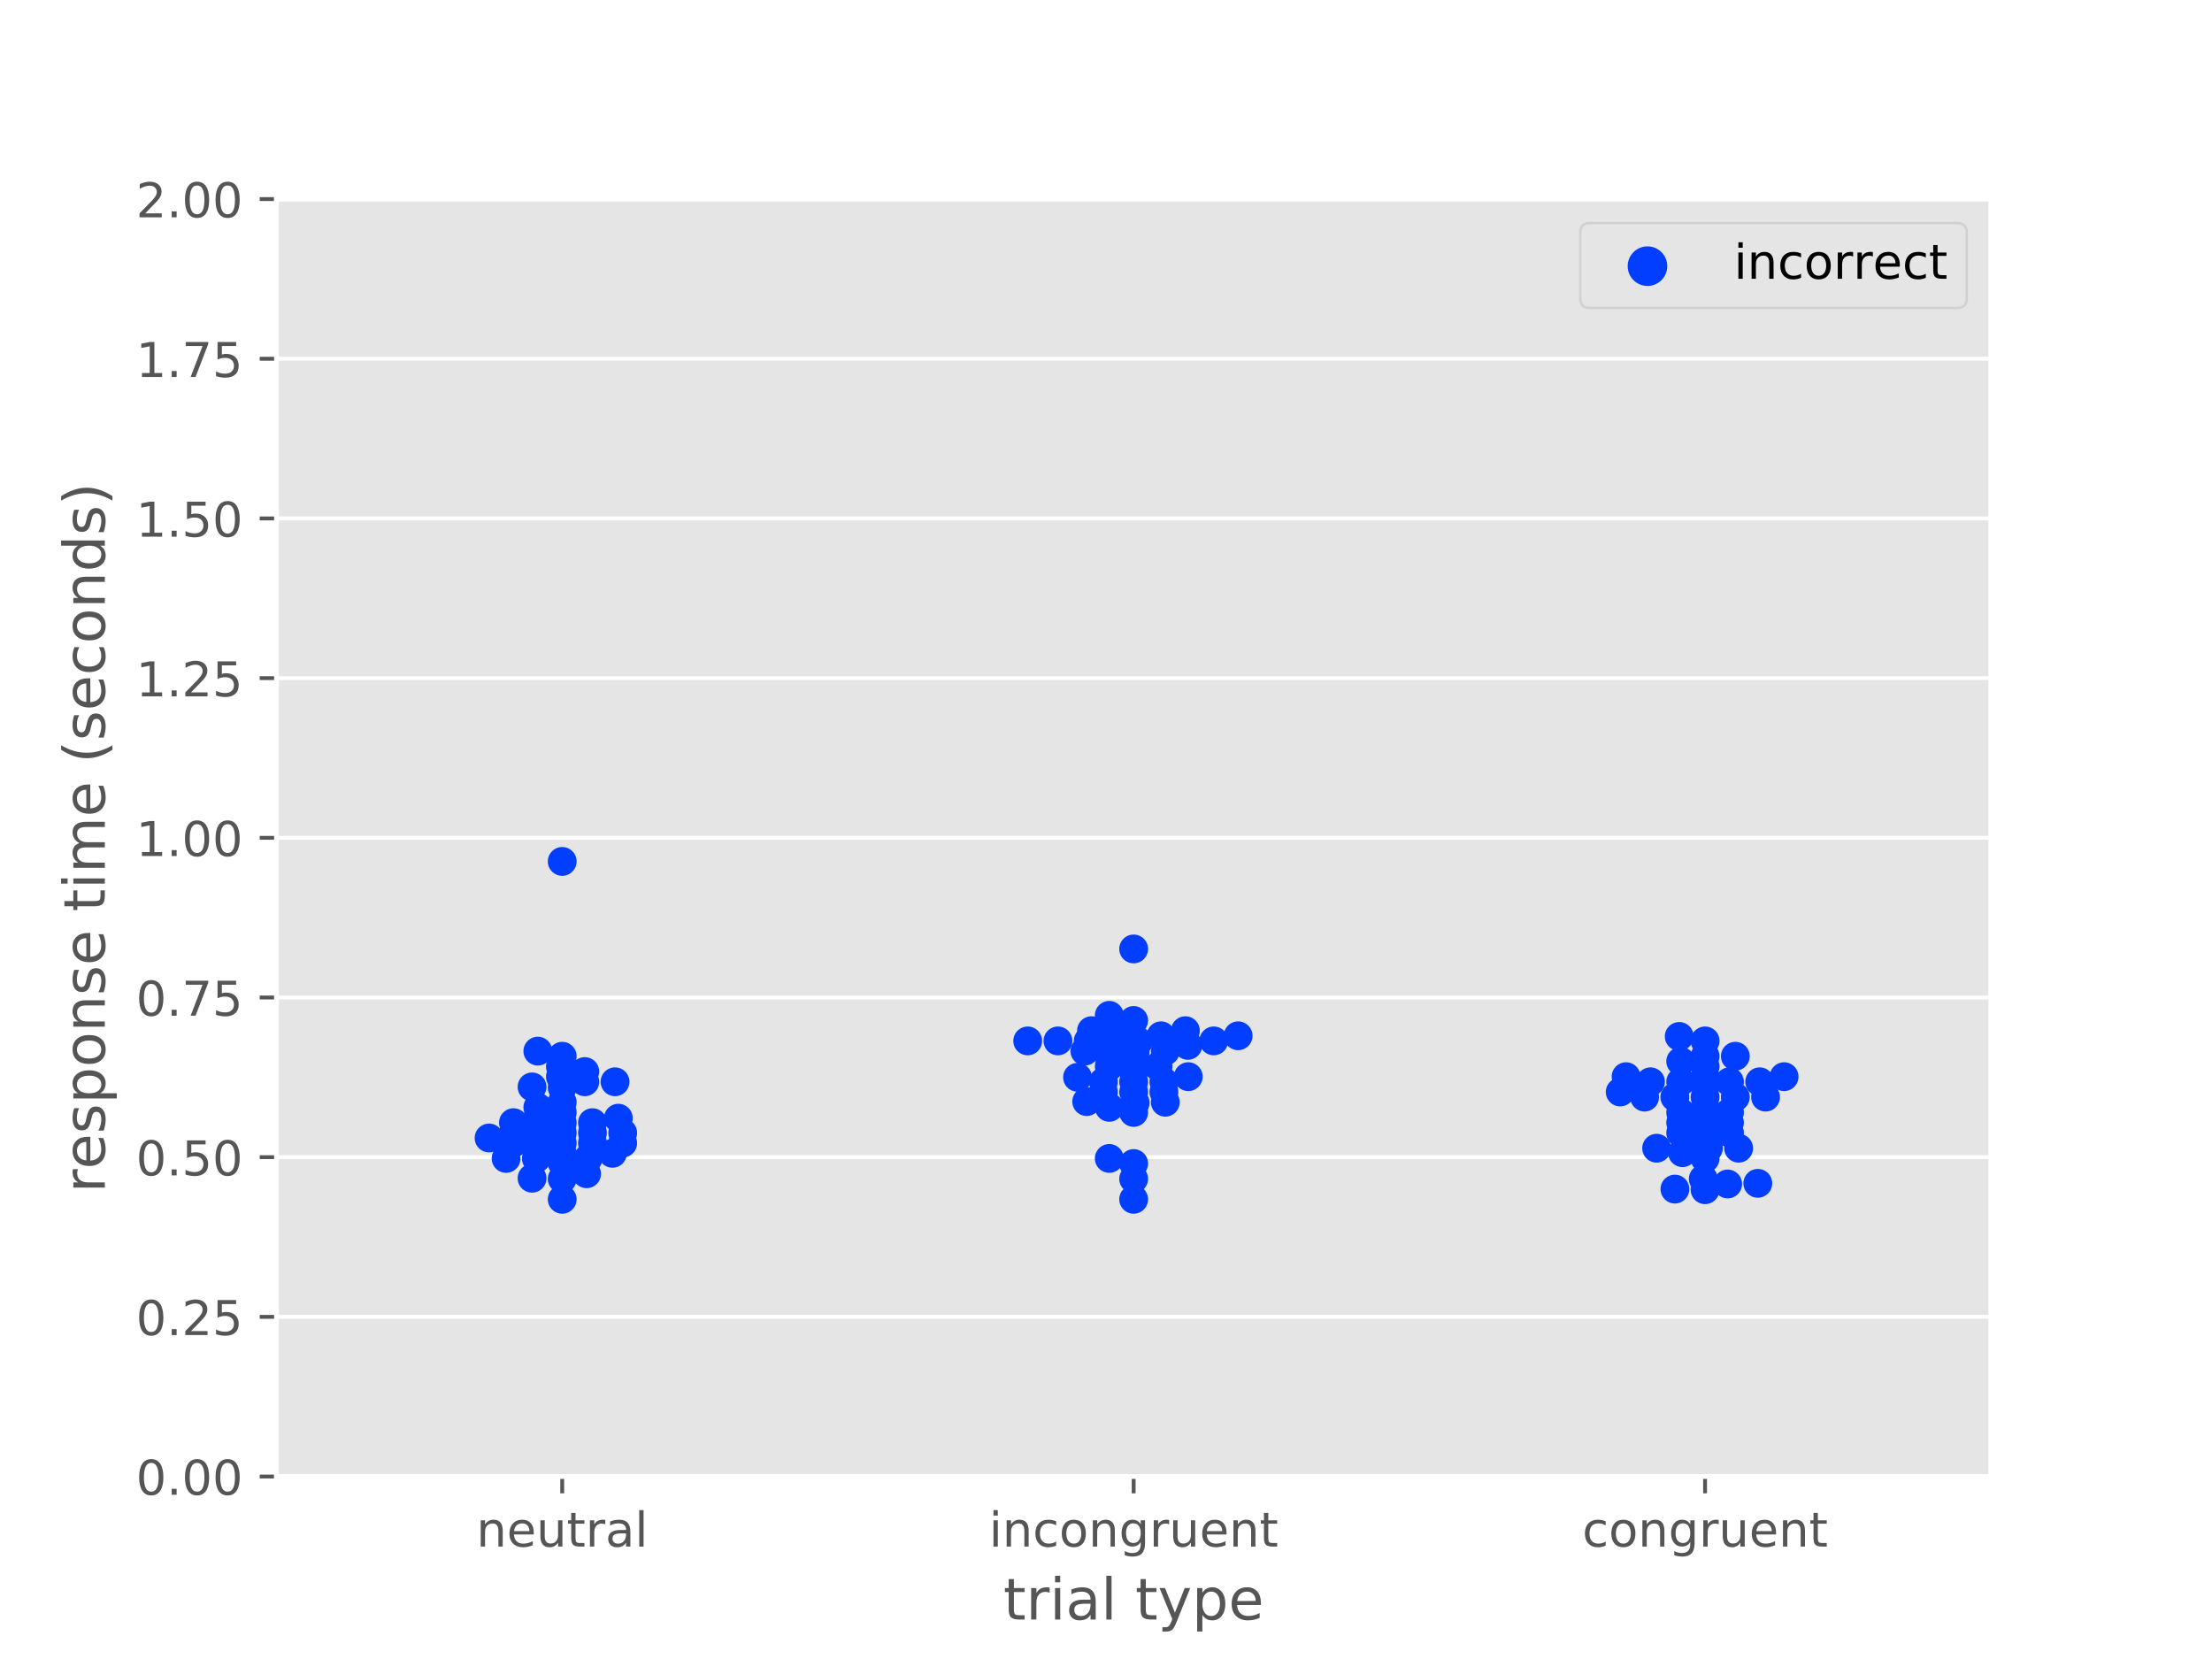 <?xml version="1.0" encoding="utf-8" standalone="no"?>
<!DOCTYPE svg PUBLIC "-//W3C//DTD SVG 1.1//EN"
  "http://www.w3.org/Graphics/SVG/1.1/DTD/svg11.dtd">
<!-- Created with matplotlib (https://matplotlib.org/) -->
<svg height="345.6pt" version="1.1" viewBox="0 0 460.8 345.6" width="460.8pt" xmlns="http://www.w3.org/2000/svg" xmlns:xlink="http://www.w3.org/1999/xlink">
 <defs>
  <style type="text/css">
*{stroke-linecap:butt;stroke-linejoin:round;}
  </style>
 </defs>
 <g id="figure_1">
  <g id="patch_1">
   <path d="M 0 345.6 
L 460.8 345.6 
L 460.8 0 
L 0 0 
z
" style="fill:#ffffff;"/>
  </g>
  <g id="axes_1">
   <g id="patch_2">
    <path d="M 57.6 307.584 
L 414.72 307.584 
L 414.72 41.472 
L 57.6 41.472 
z
" style="fill:#e5e5e5;"/>
   </g>
   <g id="matplotlib.axis_1">
    <g id="xtick_1">
     <g id="line2d_1">
      <defs>
       <path d="M 0 0 
L 0 3.5 
" id="m1e3a230441" style="stroke:#555555;stroke-width:0.8;"/>
      </defs>
      <g>
       <use style="fill:#555555;stroke:#555555;stroke-width:0.8;" x="117.12" xlink:href="#m1e3a230441" y="307.584"/>
      </g>
     </g>
     <g id="text_1">
      <!-- neutral -->
      <defs>
       <path d="M 54.891 33.016 
L 54.891 0 
L 45.906 0 
L 45.906 32.719 
Q 45.906 40.484 42.875 44.328 
Q 39.844 48.188 33.797 48.188 
Q 26.516 48.188 22.312 43.547 
Q 18.109 38.922 18.109 30.906 
L 18.109 0 
L 9.078 0 
L 9.078 54.688 
L 18.109 54.688 
L 18.109 46.188 
Q 21.344 51.125 25.703 53.562 
Q 30.078 56 35.797 56 
Q 45.219 56 50.047 50.172 
Q 54.891 44.344 54.891 33.016 
z
" id="DejaVuSans-110"/>
       <path d="M 56.203 29.594 
L 56.203 25.203 
L 14.891 25.203 
Q 15.484 15.922 20.484 11.062 
Q 25.484 6.203 34.422 6.203 
Q 39.594 6.203 44.453 7.469 
Q 49.312 8.734 54.109 11.281 
L 54.109 2.781 
Q 49.266 0.734 44.188 -0.344 
Q 39.109 -1.422 33.891 -1.422 
Q 20.797 -1.422 13.156 6.188 
Q 5.516 13.812 5.516 26.812 
Q 5.516 40.234 12.766 48.109 
Q 20.016 56 32.328 56 
Q 43.359 56 49.781 48.891 
Q 56.203 41.797 56.203 29.594 
z
M 47.219 32.234 
Q 47.125 39.594 43.094 43.984 
Q 39.062 48.391 32.422 48.391 
Q 24.906 48.391 20.391 44.141 
Q 15.875 39.891 15.188 32.172 
z
" id="DejaVuSans-101"/>
       <path d="M 8.5 21.578 
L 8.5 54.688 
L 17.484 54.688 
L 17.484 21.922 
Q 17.484 14.156 20.5 10.266 
Q 23.531 6.391 29.594 6.391 
Q 36.859 6.391 41.078 11.031 
Q 45.312 15.672 45.312 23.688 
L 45.312 54.688 
L 54.297 54.688 
L 54.297 0 
L 45.312 0 
L 45.312 8.406 
Q 42.047 3.422 37.719 1 
Q 33.406 -1.422 27.688 -1.422 
Q 18.266 -1.422 13.375 4.438 
Q 8.5 10.297 8.5 21.578 
z
M 31.109 56 
z
" id="DejaVuSans-117"/>
       <path d="M 18.312 70.219 
L 18.312 54.688 
L 36.812 54.688 
L 36.812 47.703 
L 18.312 47.703 
L 18.312 18.016 
Q 18.312 11.328 20.141 9.422 
Q 21.969 7.516 27.594 7.516 
L 36.812 7.516 
L 36.812 0 
L 27.594 0 
Q 17.188 0 13.234 3.875 
Q 9.281 7.766 9.281 18.016 
L 9.281 47.703 
L 2.688 47.703 
L 2.688 54.688 
L 9.281 54.688 
L 9.281 70.219 
z
" id="DejaVuSans-116"/>
       <path d="M 41.109 46.297 
Q 39.594 47.172 37.812 47.578 
Q 36.031 48 33.891 48 
Q 26.266 48 22.188 43.047 
Q 18.109 38.094 18.109 28.812 
L 18.109 0 
L 9.078 0 
L 9.078 54.688 
L 18.109 54.688 
L 18.109 46.188 
Q 20.953 51.172 25.484 53.578 
Q 30.031 56 36.531 56 
Q 37.453 56 38.578 55.875 
Q 39.703 55.766 41.062 55.516 
z
" id="DejaVuSans-114"/>
       <path d="M 34.281 27.484 
Q 23.391 27.484 19.188 25 
Q 14.984 22.516 14.984 16.5 
Q 14.984 11.719 18.141 8.906 
Q 21.297 6.109 26.703 6.109 
Q 34.188 6.109 38.703 11.406 
Q 43.219 16.703 43.219 25.484 
L 43.219 27.484 
z
M 52.203 31.203 
L 52.203 0 
L 43.219 0 
L 43.219 8.297 
Q 40.141 3.328 35.547 0.953 
Q 30.953 -1.422 24.312 -1.422 
Q 15.922 -1.422 10.953 3.297 
Q 6 8.016 6 15.922 
Q 6 25.141 12.172 29.828 
Q 18.359 34.516 30.609 34.516 
L 43.219 34.516 
L 43.219 35.406 
Q 43.219 41.609 39.141 45 
Q 35.062 48.391 27.688 48.391 
Q 23 48.391 18.547 47.266 
Q 14.109 46.141 10.016 43.891 
L 10.016 52.203 
Q 14.938 54.109 19.578 55.047 
Q 24.219 56 28.609 56 
Q 40.484 56 46.344 49.844 
Q 52.203 43.703 52.203 31.203 
z
" id="DejaVuSans-97"/>
       <path d="M 9.422 75.984 
L 18.406 75.984 
L 18.406 0 
L 9.422 0 
z
" id="DejaVuSans-108"/>
      </defs>
      <g style="fill:#555555;" transform="translate(99.237 322.182)scale(0.1 -0.1)">
       <use xlink:href="#DejaVuSans-110"/>
       <use x="63.379" xlink:href="#DejaVuSans-101"/>
       <use x="124.902" xlink:href="#DejaVuSans-117"/>
       <use x="188.281" xlink:href="#DejaVuSans-116"/>
       <use x="227.49" xlink:href="#DejaVuSans-114"/>
       <use x="268.604" xlink:href="#DejaVuSans-97"/>
       <use x="329.883" xlink:href="#DejaVuSans-108"/>
      </g>
     </g>
    </g>
    <g id="xtick_2">
     <g id="line2d_2">
      <g>
       <use style="fill:#555555;stroke:#555555;stroke-width:0.8;" x="236.16" xlink:href="#m1e3a230441" y="307.584"/>
      </g>
     </g>
     <g id="text_2">
      <!-- incongruent -->
      <defs>
       <path d="M 9.422 54.688 
L 18.406 54.688 
L 18.406 0 
L 9.422 0 
z
M 9.422 75.984 
L 18.406 75.984 
L 18.406 64.594 
L 9.422 64.594 
z
" id="DejaVuSans-105"/>
       <path d="M 48.781 52.594 
L 48.781 44.188 
Q 44.969 46.297 41.141 47.344 
Q 37.312 48.391 33.406 48.391 
Q 24.656 48.391 19.812 42.844 
Q 14.984 37.312 14.984 27.297 
Q 14.984 17.281 19.812 11.734 
Q 24.656 6.203 33.406 6.203 
Q 37.312 6.203 41.141 7.25 
Q 44.969 8.297 48.781 10.406 
L 48.781 2.094 
Q 45.016 0.344 40.984 -0.531 
Q 36.969 -1.422 32.422 -1.422 
Q 20.062 -1.422 12.781 6.344 
Q 5.516 14.109 5.516 27.297 
Q 5.516 40.672 12.859 48.328 
Q 20.219 56 33.016 56 
Q 37.156 56 41.109 55.141 
Q 45.062 54.297 48.781 52.594 
z
" id="DejaVuSans-99"/>
       <path d="M 30.609 48.391 
Q 23.391 48.391 19.188 42.75 
Q 14.984 37.109 14.984 27.297 
Q 14.984 17.484 19.156 11.844 
Q 23.344 6.203 30.609 6.203 
Q 37.797 6.203 41.984 11.859 
Q 46.188 17.531 46.188 27.297 
Q 46.188 37.016 41.984 42.703 
Q 37.797 48.391 30.609 48.391 
z
M 30.609 56 
Q 42.328 56 49.016 48.375 
Q 55.719 40.766 55.719 27.297 
Q 55.719 13.875 49.016 6.219 
Q 42.328 -1.422 30.609 -1.422 
Q 18.844 -1.422 12.172 6.219 
Q 5.516 13.875 5.516 27.297 
Q 5.516 40.766 12.172 48.375 
Q 18.844 56 30.609 56 
z
" id="DejaVuSans-111"/>
       <path d="M 45.406 27.984 
Q 45.406 37.75 41.375 43.109 
Q 37.359 48.484 30.078 48.484 
Q 22.859 48.484 18.828 43.109 
Q 14.797 37.75 14.797 27.984 
Q 14.797 18.266 18.828 12.891 
Q 22.859 7.516 30.078 7.516 
Q 37.359 7.516 41.375 12.891 
Q 45.406 18.266 45.406 27.984 
z
M 54.391 6.781 
Q 54.391 -7.172 48.188 -13.984 
Q 42 -20.797 29.203 -20.797 
Q 24.469 -20.797 20.266 -20.094 
Q 16.062 -19.391 12.109 -17.922 
L 12.109 -9.188 
Q 16.062 -11.328 19.922 -12.344 
Q 23.781 -13.375 27.781 -13.375 
Q 36.625 -13.375 41.016 -8.766 
Q 45.406 -4.156 45.406 5.172 
L 45.406 9.625 
Q 42.625 4.781 38.281 2.391 
Q 33.938 0 27.875 0 
Q 17.828 0 11.672 7.656 
Q 5.516 15.328 5.516 27.984 
Q 5.516 40.672 11.672 48.328 
Q 17.828 56 27.875 56 
Q 33.938 56 38.281 53.609 
Q 42.625 51.219 45.406 46.391 
L 45.406 54.688 
L 54.391 54.688 
z
" id="DejaVuSans-103"/>
      </defs>
      <g style="fill:#555555;" transform="translate(206.021 322.182)scale(0.1 -0.1)">
       <use xlink:href="#DejaVuSans-105"/>
       <use x="27.783" xlink:href="#DejaVuSans-110"/>
       <use x="91.162" xlink:href="#DejaVuSans-99"/>
       <use x="146.143" xlink:href="#DejaVuSans-111"/>
       <use x="207.324" xlink:href="#DejaVuSans-110"/>
       <use x="270.703" xlink:href="#DejaVuSans-103"/>
       <use x="334.18" xlink:href="#DejaVuSans-114"/>
       <use x="375.293" xlink:href="#DejaVuSans-117"/>
       <use x="438.672" xlink:href="#DejaVuSans-101"/>
       <use x="500.195" xlink:href="#DejaVuSans-110"/>
       <use x="563.574" xlink:href="#DejaVuSans-116"/>
      </g>
     </g>
    </g>
    <g id="xtick_3">
     <g id="line2d_3">
      <g>
       <use style="fill:#555555;stroke:#555555;stroke-width:0.8;" x="355.2" xlink:href="#m1e3a230441" y="307.584"/>
      </g>
     </g>
     <g id="text_3">
      <!-- congruent -->
      <g style="fill:#555555;" transform="translate(329.619 322.182)scale(0.1 -0.1)">
       <use xlink:href="#DejaVuSans-99"/>
       <use x="54.98" xlink:href="#DejaVuSans-111"/>
       <use x="116.162" xlink:href="#DejaVuSans-110"/>
       <use x="179.541" xlink:href="#DejaVuSans-103"/>
       <use x="243.018" xlink:href="#DejaVuSans-114"/>
       <use x="284.131" xlink:href="#DejaVuSans-117"/>
       <use x="347.51" xlink:href="#DejaVuSans-101"/>
       <use x="409.033" xlink:href="#DejaVuSans-110"/>
       <use x="472.412" xlink:href="#DejaVuSans-116"/>
      </g>
     </g>
    </g>
    <g id="text_4">
     <!-- trial type -->
     <defs>
      <path id="DejaVuSans-32"/>
      <path d="M 32.172 -5.078 
Q 28.375 -14.844 24.75 -17.812 
Q 21.141 -20.797 15.094 -20.797 
L 7.906 -20.797 
L 7.906 -13.281 
L 13.188 -13.281 
Q 16.891 -13.281 18.938 -11.516 
Q 21 -9.766 23.484 -3.219 
L 25.094 0.875 
L 2.984 54.688 
L 12.5 54.688 
L 29.594 11.922 
L 46.688 54.688 
L 56.203 54.688 
z
" id="DejaVuSans-121"/>
      <path d="M 18.109 8.203 
L 18.109 -20.797 
L 9.078 -20.797 
L 9.078 54.688 
L 18.109 54.688 
L 18.109 46.391 
Q 20.953 51.266 25.266 53.625 
Q 29.594 56 35.594 56 
Q 45.562 56 51.781 48.094 
Q 58.016 40.188 58.016 27.297 
Q 58.016 14.406 51.781 6.484 
Q 45.562 -1.422 35.594 -1.422 
Q 29.594 -1.422 25.266 0.953 
Q 20.953 3.328 18.109 8.203 
z
M 48.688 27.297 
Q 48.688 37.203 44.609 42.844 
Q 40.531 48.484 33.406 48.484 
Q 26.266 48.484 22.188 42.844 
Q 18.109 37.203 18.109 27.297 
Q 18.109 17.391 22.188 11.75 
Q 26.266 6.109 33.406 6.109 
Q 40.531 6.109 44.609 11.75 
Q 48.688 17.391 48.688 27.297 
z
" id="DejaVuSans-112"/>
     </defs>
     <g style="fill:#555555;" transform="translate(209.019 337.38)scale(0.12 -0.12)">
      <use xlink:href="#DejaVuSans-116"/>
      <use x="39.209" xlink:href="#DejaVuSans-114"/>
      <use x="80.322" xlink:href="#DejaVuSans-105"/>
      <use x="108.105" xlink:href="#DejaVuSans-97"/>
      <use x="169.385" xlink:href="#DejaVuSans-108"/>
      <use x="197.168" xlink:href="#DejaVuSans-32"/>
      <use x="228.955" xlink:href="#DejaVuSans-116"/>
      <use x="268.164" xlink:href="#DejaVuSans-121"/>
      <use x="327.344" xlink:href="#DejaVuSans-112"/>
      <use x="390.82" xlink:href="#DejaVuSans-101"/>
     </g>
    </g>
   </g>
   <g id="matplotlib.axis_2">
    <g id="ytick_1">
     <g id="line2d_4">
      <path clip-path="url(#p9b122e4bf1)" d="M 57.6 307.584 
L 414.72 307.584 
" style="fill:none;stroke:#ffffff;stroke-linecap:square;stroke-width:0.8;"/>
     </g>
     <g id="line2d_5">
      <defs>
       <path d="M 0 0 
L -3.5 0 
" id="m5d62574f57" style="stroke:#555555;stroke-width:0.8;"/>
      </defs>
      <g>
       <use style="fill:#555555;stroke:#555555;stroke-width:0.8;" x="57.6" xlink:href="#m5d62574f57" y="307.584"/>
      </g>
     </g>
     <g id="text_5">
      <!-- 0.00 -->
      <defs>
       <path d="M 31.781 66.406 
Q 24.172 66.406 20.328 58.906 
Q 16.5 51.422 16.5 36.375 
Q 16.5 21.391 20.328 13.891 
Q 24.172 6.391 31.781 6.391 
Q 39.453 6.391 43.281 13.891 
Q 47.125 21.391 47.125 36.375 
Q 47.125 51.422 43.281 58.906 
Q 39.453 66.406 31.781 66.406 
z
M 31.781 74.219 
Q 44.047 74.219 50.516 64.516 
Q 56.984 54.828 56.984 36.375 
Q 56.984 17.969 50.516 8.266 
Q 44.047 -1.422 31.781 -1.422 
Q 19.531 -1.422 13.062 8.266 
Q 6.594 17.969 6.594 36.375 
Q 6.594 54.828 13.062 64.516 
Q 19.531 74.219 31.781 74.219 
z
" id="DejaVuSans-48"/>
       <path d="M 10.688 12.406 
L 21 12.406 
L 21 0 
L 10.688 0 
z
" id="DejaVuSans-46"/>
      </defs>
      <g style="fill:#555555;" transform="translate(28.334 311.383)scale(0.1 -0.1)">
       <use xlink:href="#DejaVuSans-48"/>
       <use x="63.623" xlink:href="#DejaVuSans-46"/>
       <use x="95.41" xlink:href="#DejaVuSans-48"/>
       <use x="159.033" xlink:href="#DejaVuSans-48"/>
      </g>
     </g>
    </g>
    <g id="ytick_2">
     <g id="line2d_6">
      <path clip-path="url(#p9b122e4bf1)" d="M 57.6 274.32 
L 414.72 274.32 
" style="fill:none;stroke:#ffffff;stroke-linecap:square;stroke-width:0.8;"/>
     </g>
     <g id="line2d_7">
      <g>
       <use style="fill:#555555;stroke:#555555;stroke-width:0.8;" x="57.6" xlink:href="#m5d62574f57" y="274.32"/>
      </g>
     </g>
     <g id="text_6">
      <!-- 0.25 -->
      <defs>
       <path d="M 19.188 8.297 
L 53.609 8.297 
L 53.609 0 
L 7.328 0 
L 7.328 8.297 
Q 12.938 14.109 22.625 23.891 
Q 32.328 33.688 34.812 36.531 
Q 39.547 41.844 41.422 45.531 
Q 43.312 49.219 43.312 52.781 
Q 43.312 58.594 39.234 62.25 
Q 35.156 65.922 28.609 65.922 
Q 23.969 65.922 18.812 64.312 
Q 13.672 62.703 7.812 59.422 
L 7.812 69.391 
Q 13.766 71.781 18.938 73 
Q 24.125 74.219 28.422 74.219 
Q 39.75 74.219 46.484 68.547 
Q 53.219 62.891 53.219 53.422 
Q 53.219 48.922 51.531 44.891 
Q 49.859 40.875 45.406 35.406 
Q 44.188 33.984 37.641 27.219 
Q 31.109 20.453 19.188 8.297 
z
" id="DejaVuSans-50"/>
       <path d="M 10.797 72.906 
L 49.516 72.906 
L 49.516 64.594 
L 19.828 64.594 
L 19.828 46.734 
Q 21.969 47.469 24.109 47.828 
Q 26.266 48.188 28.422 48.188 
Q 40.625 48.188 47.75 41.5 
Q 54.891 34.812 54.891 23.391 
Q 54.891 11.625 47.562 5.094 
Q 40.234 -1.422 26.906 -1.422 
Q 22.312 -1.422 17.547 -0.641 
Q 12.797 0.141 7.719 1.703 
L 7.719 11.625 
Q 12.109 9.234 16.797 8.062 
Q 21.484 6.891 26.703 6.891 
Q 35.156 6.891 40.078 11.328 
Q 45.016 15.766 45.016 23.391 
Q 45.016 31 40.078 35.438 
Q 35.156 39.891 26.703 39.891 
Q 22.75 39.891 18.812 39.016 
Q 14.891 38.141 10.797 36.281 
z
" id="DejaVuSans-53"/>
      </defs>
      <g style="fill:#555555;" transform="translate(28.334 278.119)scale(0.1 -0.1)">
       <use xlink:href="#DejaVuSans-48"/>
       <use x="63.623" xlink:href="#DejaVuSans-46"/>
       <use x="95.41" xlink:href="#DejaVuSans-50"/>
       <use x="159.033" xlink:href="#DejaVuSans-53"/>
      </g>
     </g>
    </g>
    <g id="ytick_3">
     <g id="line2d_8">
      <path clip-path="url(#p9b122e4bf1)" d="M 57.6 241.056 
L 414.72 241.056 
" style="fill:none;stroke:#ffffff;stroke-linecap:square;stroke-width:0.8;"/>
     </g>
     <g id="line2d_9">
      <g>
       <use style="fill:#555555;stroke:#555555;stroke-width:0.8;" x="57.6" xlink:href="#m5d62574f57" y="241.056"/>
      </g>
     </g>
     <g id="text_7">
      <!-- 0.50 -->
      <g style="fill:#555555;" transform="translate(28.334 244.855)scale(0.1 -0.1)">
       <use xlink:href="#DejaVuSans-48"/>
       <use x="63.623" xlink:href="#DejaVuSans-46"/>
       <use x="95.41" xlink:href="#DejaVuSans-53"/>
       <use x="159.033" xlink:href="#DejaVuSans-48"/>
      </g>
     </g>
    </g>
    <g id="ytick_4">
     <g id="line2d_10">
      <path clip-path="url(#p9b122e4bf1)" d="M 57.6 207.792 
L 414.72 207.792 
" style="fill:none;stroke:#ffffff;stroke-linecap:square;stroke-width:0.8;"/>
     </g>
     <g id="line2d_11">
      <g>
       <use style="fill:#555555;stroke:#555555;stroke-width:0.8;" x="57.6" xlink:href="#m5d62574f57" y="207.792"/>
      </g>
     </g>
     <g id="text_8">
      <!-- 0.75 -->
      <defs>
       <path d="M 8.203 72.906 
L 55.078 72.906 
L 55.078 68.703 
L 28.609 0 
L 18.312 0 
L 43.219 64.594 
L 8.203 64.594 
z
" id="DejaVuSans-55"/>
      </defs>
      <g style="fill:#555555;" transform="translate(28.334 211.591)scale(0.1 -0.1)">
       <use xlink:href="#DejaVuSans-48"/>
       <use x="63.623" xlink:href="#DejaVuSans-46"/>
       <use x="95.41" xlink:href="#DejaVuSans-55"/>
       <use x="159.033" xlink:href="#DejaVuSans-53"/>
      </g>
     </g>
    </g>
    <g id="ytick_5">
     <g id="line2d_12">
      <path clip-path="url(#p9b122e4bf1)" d="M 57.6 174.528 
L 414.72 174.528 
" style="fill:none;stroke:#ffffff;stroke-linecap:square;stroke-width:0.8;"/>
     </g>
     <g id="line2d_13">
      <g>
       <use style="fill:#555555;stroke:#555555;stroke-width:0.8;" x="57.6" xlink:href="#m5d62574f57" y="174.528"/>
      </g>
     </g>
     <g id="text_9">
      <!-- 1.00 -->
      <defs>
       <path d="M 12.406 8.297 
L 28.516 8.297 
L 28.516 63.922 
L 10.984 60.406 
L 10.984 69.391 
L 28.422 72.906 
L 38.281 72.906 
L 38.281 8.297 
L 54.391 8.297 
L 54.391 0 
L 12.406 0 
z
" id="DejaVuSans-49"/>
      </defs>
      <g style="fill:#555555;" transform="translate(28.334 178.327)scale(0.1 -0.1)">
       <use xlink:href="#DejaVuSans-49"/>
       <use x="63.623" xlink:href="#DejaVuSans-46"/>
       <use x="95.41" xlink:href="#DejaVuSans-48"/>
       <use x="159.033" xlink:href="#DejaVuSans-48"/>
      </g>
     </g>
    </g>
    <g id="ytick_6">
     <g id="line2d_14">
      <path clip-path="url(#p9b122e4bf1)" d="M 57.6 141.264 
L 414.72 141.264 
" style="fill:none;stroke:#ffffff;stroke-linecap:square;stroke-width:0.8;"/>
     </g>
     <g id="line2d_15">
      <g>
       <use style="fill:#555555;stroke:#555555;stroke-width:0.8;" x="57.6" xlink:href="#m5d62574f57" y="141.264"/>
      </g>
     </g>
     <g id="text_10">
      <!-- 1.25 -->
      <g style="fill:#555555;" transform="translate(28.334 145.063)scale(0.1 -0.1)">
       <use xlink:href="#DejaVuSans-49"/>
       <use x="63.623" xlink:href="#DejaVuSans-46"/>
       <use x="95.41" xlink:href="#DejaVuSans-50"/>
       <use x="159.033" xlink:href="#DejaVuSans-53"/>
      </g>
     </g>
    </g>
    <g id="ytick_7">
     <g id="line2d_16">
      <path clip-path="url(#p9b122e4bf1)" d="M 57.6 108 
L 414.72 108 
" style="fill:none;stroke:#ffffff;stroke-linecap:square;stroke-width:0.8;"/>
     </g>
     <g id="line2d_17">
      <g>
       <use style="fill:#555555;stroke:#555555;stroke-width:0.8;" x="57.6" xlink:href="#m5d62574f57" y="108"/>
      </g>
     </g>
     <g id="text_11">
      <!-- 1.50 -->
      <g style="fill:#555555;" transform="translate(28.334 111.799)scale(0.1 -0.1)">
       <use xlink:href="#DejaVuSans-49"/>
       <use x="63.623" xlink:href="#DejaVuSans-46"/>
       <use x="95.41" xlink:href="#DejaVuSans-53"/>
       <use x="159.033" xlink:href="#DejaVuSans-48"/>
      </g>
     </g>
    </g>
    <g id="ytick_8">
     <g id="line2d_18">
      <path clip-path="url(#p9b122e4bf1)" d="M 57.6 74.736 
L 414.72 74.736 
" style="fill:none;stroke:#ffffff;stroke-linecap:square;stroke-width:0.8;"/>
     </g>
     <g id="line2d_19">
      <g>
       <use style="fill:#555555;stroke:#555555;stroke-width:0.8;" x="57.6" xlink:href="#m5d62574f57" y="74.736"/>
      </g>
     </g>
     <g id="text_12">
      <!-- 1.75 -->
      <g style="fill:#555555;" transform="translate(28.334 78.535)scale(0.1 -0.1)">
       <use xlink:href="#DejaVuSans-49"/>
       <use x="63.623" xlink:href="#DejaVuSans-46"/>
       <use x="95.41" xlink:href="#DejaVuSans-55"/>
       <use x="159.033" xlink:href="#DejaVuSans-53"/>
      </g>
     </g>
    </g>
    <g id="ytick_9">
     <g id="line2d_20">
      <path clip-path="url(#p9b122e4bf1)" d="M 57.6 41.472 
L 414.72 41.472 
" style="fill:none;stroke:#ffffff;stroke-linecap:square;stroke-width:0.8;"/>
     </g>
     <g id="line2d_21">
      <g>
       <use style="fill:#555555;stroke:#555555;stroke-width:0.8;" x="57.6" xlink:href="#m5d62574f57" y="41.472"/>
      </g>
     </g>
     <g id="text_13">
      <!-- 2.00 -->
      <g style="fill:#555555;" transform="translate(28.334 45.271)scale(0.1 -0.1)">
       <use xlink:href="#DejaVuSans-50"/>
       <use x="63.623" xlink:href="#DejaVuSans-46"/>
       <use x="95.41" xlink:href="#DejaVuSans-48"/>
       <use x="159.033" xlink:href="#DejaVuSans-48"/>
      </g>
     </g>
    </g>
    <g id="text_14">
     <!-- response time (seconds) -->
     <defs>
      <path d="M 44.281 53.078 
L 44.281 44.578 
Q 40.484 46.531 36.375 47.5 
Q 32.281 48.484 27.875 48.484 
Q 21.188 48.484 17.844 46.438 
Q 14.5 44.391 14.5 40.281 
Q 14.5 37.156 16.891 35.375 
Q 19.281 33.594 26.516 31.984 
L 29.594 31.297 
Q 39.156 29.25 43.188 25.516 
Q 47.219 21.781 47.219 15.094 
Q 47.219 7.469 41.188 3.016 
Q 35.156 -1.422 24.609 -1.422 
Q 20.219 -1.422 15.453 -0.562 
Q 10.688 0.297 5.422 2 
L 5.422 11.281 
Q 10.406 8.688 15.234 7.391 
Q 20.062 6.109 24.812 6.109 
Q 31.156 6.109 34.562 8.281 
Q 37.984 10.453 37.984 14.406 
Q 37.984 18.062 35.516 20.016 
Q 33.062 21.969 24.703 23.781 
L 21.578 24.516 
Q 13.234 26.266 9.516 29.906 
Q 5.812 33.547 5.812 39.891 
Q 5.812 47.609 11.281 51.797 
Q 16.75 56 26.812 56 
Q 31.781 56 36.172 55.266 
Q 40.578 54.547 44.281 53.078 
z
" id="DejaVuSans-115"/>
      <path d="M 52 44.188 
Q 55.375 50.25 60.062 53.125 
Q 64.75 56 71.094 56 
Q 79.641 56 84.281 50.016 
Q 88.922 44.047 88.922 33.016 
L 88.922 0 
L 79.891 0 
L 79.891 32.719 
Q 79.891 40.578 77.094 44.375 
Q 74.312 48.188 68.609 48.188 
Q 61.625 48.188 57.562 43.547 
Q 53.516 38.922 53.516 30.906 
L 53.516 0 
L 44.484 0 
L 44.484 32.719 
Q 44.484 40.625 41.703 44.406 
Q 38.922 48.188 33.109 48.188 
Q 26.219 48.188 22.156 43.531 
Q 18.109 38.875 18.109 30.906 
L 18.109 0 
L 9.078 0 
L 9.078 54.688 
L 18.109 54.688 
L 18.109 46.188 
Q 21.188 51.219 25.484 53.609 
Q 29.781 56 35.688 56 
Q 41.656 56 45.828 52.969 
Q 50 49.953 52 44.188 
z
" id="DejaVuSans-109"/>
      <path d="M 31 75.875 
Q 24.469 64.656 21.281 53.656 
Q 18.109 42.672 18.109 31.391 
Q 18.109 20.125 21.312 9.062 
Q 24.516 -2 31 -13.188 
L 23.188 -13.188 
Q 15.875 -1.703 12.234 9.375 
Q 8.594 20.453 8.594 31.391 
Q 8.594 42.281 12.203 53.312 
Q 15.828 64.359 23.188 75.875 
z
" id="DejaVuSans-40"/>
      <path d="M 45.406 46.391 
L 45.406 75.984 
L 54.391 75.984 
L 54.391 0 
L 45.406 0 
L 45.406 8.203 
Q 42.578 3.328 38.25 0.953 
Q 33.938 -1.422 27.875 -1.422 
Q 17.969 -1.422 11.734 6.484 
Q 5.516 14.406 5.516 27.297 
Q 5.516 40.188 11.734 48.094 
Q 17.969 56 27.875 56 
Q 33.938 56 38.25 53.625 
Q 42.578 51.266 45.406 46.391 
z
M 14.797 27.297 
Q 14.797 17.391 18.875 11.75 
Q 22.953 6.109 30.078 6.109 
Q 37.203 6.109 41.297 11.75 
Q 45.406 17.391 45.406 27.297 
Q 45.406 37.203 41.297 42.844 
Q 37.203 48.484 30.078 48.484 
Q 22.953 48.484 18.875 42.844 
Q 14.797 37.203 14.797 27.297 
z
" id="DejaVuSans-100"/>
      <path d="M 8.016 75.875 
L 15.828 75.875 
Q 23.141 64.359 26.781 53.312 
Q 30.422 42.281 30.422 31.391 
Q 30.422 20.453 26.781 9.375 
Q 23.141 -1.703 15.828 -13.188 
L 8.016 -13.188 
Q 14.5 -2 17.703 9.062 
Q 20.906 20.125 20.906 31.391 
Q 20.906 42.672 17.703 53.656 
Q 14.5 64.656 8.016 75.875 
z
" id="DejaVuSans-41"/>
     </defs>
     <g style="fill:#555555;" transform="translate(21.839 248.486)rotate(-90)scale(0.12 -0.12)">
      <use xlink:href="#DejaVuSans-114"/>
      <use x="41.082" xlink:href="#DejaVuSans-101"/>
      <use x="102.605" xlink:href="#DejaVuSans-115"/>
      <use x="154.705" xlink:href="#DejaVuSans-112"/>
      <use x="218.182" xlink:href="#DejaVuSans-111"/>
      <use x="279.363" xlink:href="#DejaVuSans-110"/>
      <use x="342.742" xlink:href="#DejaVuSans-115"/>
      <use x="394.842" xlink:href="#DejaVuSans-101"/>
      <use x="456.365" xlink:href="#DejaVuSans-32"/>
      <use x="488.152" xlink:href="#DejaVuSans-116"/>
      <use x="527.361" xlink:href="#DejaVuSans-105"/>
      <use x="555.145" xlink:href="#DejaVuSans-109"/>
      <use x="652.557" xlink:href="#DejaVuSans-101"/>
      <use x="714.08" xlink:href="#DejaVuSans-32"/>
      <use x="745.867" xlink:href="#DejaVuSans-40"/>
      <use x="784.881" xlink:href="#DejaVuSans-115"/>
      <use x="836.98" xlink:href="#DejaVuSans-101"/>
      <use x="898.504" xlink:href="#DejaVuSans-99"/>
      <use x="953.484" xlink:href="#DejaVuSans-111"/>
      <use x="1014.666" xlink:href="#DejaVuSans-110"/>
      <use x="1078.045" xlink:href="#DejaVuSans-100"/>
      <use x="1141.521" xlink:href="#DejaVuSans-115"/>
      <use x="1193.621" xlink:href="#DejaVuSans-41"/>
     </g>
    </g>
   </g>
   <g id="PathCollection_1"/>
   <g id="patch_3">
    <path d="M 57.6 307.584 
L 57.6 41.472 
" style="fill:none;stroke:#ffffff;stroke-linecap:square;stroke-linejoin:miter;"/>
   </g>
   <g id="patch_4">
    <path d="M 414.72 307.584 
L 414.72 41.472 
" style="fill:none;stroke:#ffffff;stroke-linecap:square;stroke-linejoin:miter;"/>
   </g>
   <g id="patch_5">
    <path d="M 57.6 307.584 
L 414.72 307.584 
" style="fill:none;stroke:#ffffff;stroke-linecap:square;stroke-linejoin:miter;"/>
   </g>
   <g id="patch_6">
    <path d="M 57.6 41.472 
L 414.72 41.472 
" style="fill:none;stroke:#ffffff;stroke-linecap:square;stroke-linejoin:miter;"/>
   </g>
   <g id="PathCollection_2">
    <defs>
     <path d="M 0 3 
C 0.796 3 1.559 2.684 2.121 2.121 
C 2.684 1.559 3 0.796 3 0 
C 3 -0.796 2.684 -1.559 2.121 -2.121 
C 1.559 -2.684 0.796 -3 0 -3 
C -0.796 -3 -1.559 -2.684 -2.121 -2.121 
C -2.684 -1.559 -3 -0.796 -3 0 
C -3 0.796 -2.684 1.559 -2.121 2.121 
C -1.559 2.684 -0.796 3 0 3 
z
" id="C0_0_34002d00dc"/>
    </defs>
    <g clip-path="url(#p9b122e4bf1)">
     <use style="fill:#023eff;" x="117.12" xlink:href="#C0_0_34002d00dc" y="249.838"/>
    </g>
    <g clip-path="url(#p9b122e4bf1)">
     <use style="fill:#023eff;" x="117.12" xlink:href="#C0_0_34002d00dc" y="245.58"/>
    </g>
    <g clip-path="url(#p9b122e4bf1)">
     <use style="fill:#023eff;" x="110.837" xlink:href="#C0_0_34002d00dc" y="245.447"/>
    </g>
    <g clip-path="url(#p9b122e4bf1)">
     <use style="fill:#023eff;" x="122.199" xlink:href="#C0_0_34002d00dc" y="244.515"/>
    </g>
    <g clip-path="url(#p9b122e4bf1)">
     <use style="fill:#023eff;" x="117.12" xlink:href="#C0_0_34002d00dc" y="242.254"/>
    </g>
    <g clip-path="url(#p9b122e4bf1)">
     <use style="fill:#023eff;" x="111.73" xlink:href="#C0_0_34002d00dc" y="241.322"/>
    </g>
    <g clip-path="url(#p9b122e4bf1)">
     <use style="fill:#023eff;" x="122.51" xlink:href="#C0_0_34002d00dc" y="241.322"/>
    </g>
    <g clip-path="url(#p9b122e4bf1)">
     <use style="fill:#023eff;" x="105.43" xlink:href="#C0_0_34002d00dc" y="241.322"/>
    </g>
    <g clip-path="url(#p9b122e4bf1)">
     <use style="fill:#023eff;" x="117.12" xlink:href="#C0_0_34002d00dc" y="240.258"/>
    </g>
    <g clip-path="url(#p9b122e4bf1)">
     <use style="fill:#023eff;" x="127.589" xlink:href="#C0_0_34002d00dc" y="240.258"/>
    </g>
    <g clip-path="url(#p9b122e4bf1)">
     <use style="fill:#023eff;" x="112.041" xlink:href="#C0_0_34002d00dc" y="239.193"/>
    </g>
    <g clip-path="url(#p9b122e4bf1)">
     <use style="fill:#023eff;" x="117.12" xlink:href="#C0_0_34002d00dc" y="238.129"/>
    </g>
    <g clip-path="url(#p9b122e4bf1)">
     <use style="fill:#023eff;" x="123.42" xlink:href="#C0_0_34002d00dc" y="238.129"/>
    </g>
    <g clip-path="url(#p9b122e4bf1)">
     <use style="fill:#023eff;" x="106.961" xlink:href="#C0_0_34002d00dc" y="238.129"/>
    </g>
    <g clip-path="url(#p9b122e4bf1)">
     <use style="fill:#023eff;" x="129.72" xlink:href="#C0_0_34002d00dc" y="238.129"/>
    </g>
    <g clip-path="url(#p9b122e4bf1)">
     <use style="fill:#023eff;" x="112.041" xlink:href="#C0_0_34002d00dc" y="237.064"/>
    </g>
    <g clip-path="url(#p9b122e4bf1)">
     <use style="fill:#023eff;" x="101.882" xlink:href="#C0_0_34002d00dc" y="237.064"/>
    </g>
    <g clip-path="url(#p9b122e4bf1)">
     <use style="fill:#023eff;" x="117.12" xlink:href="#C0_0_34002d00dc" y="236"/>
    </g>
    <g clip-path="url(#p9b122e4bf1)">
     <use style="fill:#023eff;" x="123.42" xlink:href="#C0_0_34002d00dc" y="236"/>
    </g>
    <g clip-path="url(#p9b122e4bf1)">
     <use style="fill:#023eff;" x="106.961" xlink:href="#C0_0_34002d00dc" y="236"/>
    </g>
    <g clip-path="url(#p9b122e4bf1)">
     <use style="fill:#023eff;" x="129.72" xlink:href="#C0_0_34002d00dc" y="236"/>
    </g>
    <g clip-path="url(#p9b122e4bf1)">
     <use style="fill:#023eff;" x="112.041" xlink:href="#C0_0_34002d00dc" y="234.935"/>
    </g>
    <g clip-path="url(#p9b122e4bf1)">
     <use style="fill:#023eff;" x="117.12" xlink:href="#C0_0_34002d00dc" y="233.871"/>
    </g>
    <g clip-path="url(#p9b122e4bf1)">
     <use style="fill:#023eff;" x="123.42" xlink:href="#C0_0_34002d00dc" y="233.871"/>
    </g>
    <g clip-path="url(#p9b122e4bf1)">
     <use style="fill:#023eff;" x="106.961" xlink:href="#C0_0_34002d00dc" y="233.871"/>
    </g>
    <g clip-path="url(#p9b122e4bf1)">
     <use style="fill:#023eff;" x="128.81" xlink:href="#C0_0_34002d00dc" y="232.94"/>
    </g>
    <g clip-path="url(#p9b122e4bf1)">
     <use style="fill:#023eff;" x="112.041" xlink:href="#C0_0_34002d00dc" y="232.807"/>
    </g>
    <g clip-path="url(#p9b122e4bf1)">
     <use style="fill:#023eff;" x="117.12" xlink:href="#C0_0_34002d00dc" y="231.742"/>
    </g>
    <g clip-path="url(#p9b122e4bf1)">
     <use style="fill:#023eff;" x="112.041" xlink:href="#C0_0_34002d00dc" y="230.678"/>
    </g>
    <g clip-path="url(#p9b122e4bf1)">
     <use style="fill:#023eff;" x="117.12" xlink:href="#C0_0_34002d00dc" y="229.613"/>
    </g>
    <g clip-path="url(#p9b122e4bf1)">
     <use style="fill:#023eff;" x="117.12" xlink:href="#C0_0_34002d00dc" y="226.553"/>
    </g>
    <g clip-path="url(#p9b122e4bf1)">
     <use style="fill:#023eff;" x="110.837" xlink:href="#C0_0_34002d00dc" y="226.42"/>
    </g>
    <g clip-path="url(#p9b122e4bf1)">
     <use style="fill:#023eff;" x="121.822" xlink:href="#C0_0_34002d00dc" y="225.355"/>
    </g>
    <g clip-path="url(#p9b122e4bf1)">
     <use style="fill:#023eff;" x="128.122" xlink:href="#C0_0_34002d00dc" y="225.355"/>
    </g>
    <g clip-path="url(#p9b122e4bf1)">
     <use style="fill:#023eff;" x="116.743" xlink:href="#C0_0_34002d00dc" y="224.291"/>
    </g>
    <g clip-path="url(#p9b122e4bf1)">
     <use style="fill:#023eff;" x="121.822" xlink:href="#C0_0_34002d00dc" y="223.226"/>
    </g>
    <g clip-path="url(#p9b122e4bf1)">
     <use style="fill:#023eff;" x="116.743" xlink:href="#C0_0_34002d00dc" y="222.162"/>
    </g>
    <g clip-path="url(#p9b122e4bf1)">
     <use style="fill:#023eff;" x="117.12" xlink:href="#C0_0_34002d00dc" y="220.033"/>
    </g>
    <g clip-path="url(#p9b122e4bf1)">
     <use style="fill:#023eff;" x="112.041" xlink:href="#C0_0_34002d00dc" y="218.969"/>
    </g>
    <g clip-path="url(#p9b122e4bf1)">
     <use style="fill:#023eff;" x="117.12" xlink:href="#C0_0_34002d00dc" y="179.451"/>
    </g>
   </g>
   <g id="PathCollection_3">
    <defs>
     <path d="M 0 3 
C 0.796 3 1.559 2.684 2.121 2.121 
C 2.684 1.559 3 0.796 3 0 
C 3 -0.796 2.684 -1.559 2.121 -2.121 
C 1.559 -2.684 0.796 -3 0 -3 
C -0.796 -3 -1.559 -2.684 -2.121 -2.121 
C -2.684 -1.559 -3 -0.796 -3 0 
C -3 0.796 -2.684 1.559 -2.121 2.121 
C -1.559 2.684 -0.796 3 0 3 
z
" id="C1_0_cd62323f75"/>
    </defs>
    <g clip-path="url(#p9b122e4bf1)">
     <use style="fill:#023eff;" x="236.16" xlink:href="#C1_0_cd62323f75" y="249.838"/>
    </g>
    <g clip-path="url(#p9b122e4bf1)">
     <use style="fill:#023eff;" x="236.16" xlink:href="#C1_0_cd62323f75" y="245.58"/>
    </g>
    <g clip-path="url(#p9b122e4bf1)">
     <use style="fill:#023eff;" x="236.16" xlink:href="#C1_0_cd62323f75" y="242.387"/>
    </g>
    <g clip-path="url(#p9b122e4bf1)">
     <use style="fill:#023eff;" x="231.081" xlink:href="#C1_0_cd62323f75" y="241.322"/>
    </g>
    <g clip-path="url(#p9b122e4bf1)">
     <use style="fill:#023eff;" x="236.16" xlink:href="#C1_0_cd62323f75" y="231.742"/>
    </g>
    <g clip-path="url(#p9b122e4bf1)">
     <use style="fill:#023eff;" x="231.081" xlink:href="#C1_0_cd62323f75" y="230.678"/>
    </g>
    <g clip-path="url(#p9b122e4bf1)">
     <use style="fill:#023eff;" x="236.471" xlink:href="#C1_0_cd62323f75" y="229.746"/>
    </g>
    <g clip-path="url(#p9b122e4bf1)">
     <use style="fill:#023eff;" x="242.754" xlink:href="#C1_0_cd62323f75" y="229.613"/>
    </g>
    <g clip-path="url(#p9b122e4bf1)">
     <use style="fill:#023eff;" x="226.379" xlink:href="#C1_0_cd62323f75" y="229.48"/>
    </g>
    <g clip-path="url(#p9b122e4bf1)">
     <use style="fill:#023eff;" x="236.16" xlink:href="#C1_0_cd62323f75" y="227.484"/>
    </g>
    <g clip-path="url(#p9b122e4bf1)">
     <use style="fill:#023eff;" x="229.86" xlink:href="#C1_0_cd62323f75" y="227.484"/>
    </g>
    <g clip-path="url(#p9b122e4bf1)">
     <use style="fill:#023eff;" x="242.46" xlink:href="#C1_0_cd62323f75" y="227.484"/>
    </g>
    <g clip-path="url(#p9b122e4bf1)">
     <use style="fill:#023eff;" x="236.16" xlink:href="#C1_0_cd62323f75" y="225.355"/>
    </g>
    <g clip-path="url(#p9b122e4bf1)">
     <use style="fill:#023eff;" x="229.86" xlink:href="#C1_0_cd62323f75" y="225.355"/>
    </g>
    <g clip-path="url(#p9b122e4bf1)">
     <use style="fill:#023eff;" x="242.46" xlink:href="#C1_0_cd62323f75" y="225.355"/>
    </g>
    <g clip-path="url(#p9b122e4bf1)">
     <use style="fill:#023eff;" x="224.47" xlink:href="#C1_0_cd62323f75" y="224.424"/>
    </g>
    <g clip-path="url(#p9b122e4bf1)">
     <use style="fill:#023eff;" x="247.539" xlink:href="#C1_0_cd62323f75" y="224.291"/>
    </g>
    <g clip-path="url(#p9b122e4bf1)">
     <use style="fill:#023eff;" x="236.16" xlink:href="#C1_0_cd62323f75" y="223.226"/>
    </g>
    <g clip-path="url(#p9b122e4bf1)">
     <use style="fill:#023eff;" x="231.081" xlink:href="#C1_0_cd62323f75" y="222.162"/>
    </g>
    <g clip-path="url(#p9b122e4bf1)">
     <use style="fill:#023eff;" x="241.239" xlink:href="#C1_0_cd62323f75" y="222.162"/>
    </g>
    <g clip-path="url(#p9b122e4bf1)">
     <use style="fill:#023eff;" x="236.16" xlink:href="#C1_0_cd62323f75" y="221.098"/>
    </g>
    <g clip-path="url(#p9b122e4bf1)">
     <use style="fill:#023eff;" x="231.081" xlink:href="#C1_0_cd62323f75" y="220.033"/>
    </g>
    <g clip-path="url(#p9b122e4bf1)">
     <use style="fill:#023eff;" x="236.471" xlink:href="#C1_0_cd62323f75" y="219.102"/>
    </g>
    <g clip-path="url(#p9b122e4bf1)">
     <use style="fill:#023eff;" x="242.754" xlink:href="#C1_0_cd62323f75" y="218.969"/>
    </g>
    <g clip-path="url(#p9b122e4bf1)">
     <use style="fill:#023eff;" x="226.001" xlink:href="#C1_0_cd62323f75" y="218.969"/>
    </g>
    <g clip-path="url(#p9b122e4bf1)">
     <use style="fill:#023eff;" x="231.769" xlink:href="#C1_0_cd62323f75" y="217.904"/>
    </g>
    <g clip-path="url(#p9b122e4bf1)">
     <use style="fill:#023eff;" x="247.456" xlink:href="#C1_0_cd62323f75" y="217.771"/>
    </g>
    <g clip-path="url(#p9b122e4bf1)">
     <use style="fill:#023eff;" x="237.159" xlink:href="#C1_0_cd62323f75" y="216.973"/>
    </g>
    <g clip-path="url(#p9b122e4bf1)">
     <use style="fill:#023eff;" x="226.69" xlink:href="#C1_0_cd62323f75" y="216.84"/>
    </g>
    <g clip-path="url(#p9b122e4bf1)">
     <use style="fill:#023eff;" x="220.39" xlink:href="#C1_0_cd62323f75" y="216.84"/>
    </g>
    <g clip-path="url(#p9b122e4bf1)">
     <use style="fill:#023eff;" x="252.846" xlink:href="#C1_0_cd62323f75" y="216.84"/>
    </g>
    <g clip-path="url(#p9b122e4bf1)">
     <use style="fill:#023eff;" x="214.09" xlink:href="#C1_0_cd62323f75" y="216.84"/>
    </g>
    <g clip-path="url(#p9b122e4bf1)">
     <use style="fill:#023eff;" x="232.457" xlink:href="#C1_0_cd62323f75" y="215.775"/>
    </g>
    <g clip-path="url(#p9b122e4bf1)">
     <use style="fill:#023eff;" x="241.861" xlink:href="#C1_0_cd62323f75" y="215.775"/>
    </g>
    <g clip-path="url(#p9b122e4bf1)">
     <use style="fill:#023eff;" x="257.925" xlink:href="#C1_0_cd62323f75" y="215.775"/>
    </g>
    <g clip-path="url(#p9b122e4bf1)">
     <use style="fill:#023eff;" x="227.378" xlink:href="#C1_0_cd62323f75" y="214.711"/>
    </g>
    <g clip-path="url(#p9b122e4bf1)">
     <use style="fill:#023eff;" x="246.94" xlink:href="#C1_0_cd62323f75" y="214.711"/>
    </g>
    <g clip-path="url(#p9b122e4bf1)">
     <use style="fill:#023eff;" x="236.16" xlink:href="#C1_0_cd62323f75" y="212.582"/>
    </g>
    <g clip-path="url(#p9b122e4bf1)">
     <use style="fill:#023eff;" x="231.081" xlink:href="#C1_0_cd62323f75" y="211.518"/>
    </g>
    <g clip-path="url(#p9b122e4bf1)">
     <use style="fill:#023eff;" x="236.16" xlink:href="#C1_0_cd62323f75" y="197.68"/>
    </g>
   </g>
   <g id="PathCollection_4">
    <defs>
     <path d="M 0 3 
C 0.796 3 1.559 2.684 2.121 2.121 
C 2.684 1.559 3 0.796 3 0 
C 3 -0.796 2.684 -1.559 2.121 -2.121 
C 1.559 -2.684 0.796 -3 0 -3 
C -0.796 -3 -1.559 -2.684 -2.121 -2.121 
C -2.684 -1.559 -3 -0.796 -3 0 
C -3 0.796 -2.684 1.559 -2.121 2.121 
C -1.559 2.684 -0.796 3 0 3 
z
" id="C2_0_814af70082"/>
    </defs>
    <g clip-path="url(#p9b122e4bf1)">
     <use style="fill:#023eff;" x="355.2" xlink:href="#C2_0_814af70082" y="247.842"/>
    </g>
    <g clip-path="url(#p9b122e4bf1)">
     <use style="fill:#023eff;" x="348.917" xlink:href="#C2_0_814af70082" y="247.709"/>
    </g>
    <g clip-path="url(#p9b122e4bf1)">
     <use style="fill:#023eff;" x="359.902" xlink:href="#C2_0_814af70082" y="246.644"/>
    </g>
    <g clip-path="url(#p9b122e4bf1)">
     <use style="fill:#023eff;" x="366.185" xlink:href="#C2_0_814af70082" y="246.511"/>
    </g>
    <g clip-path="url(#p9b122e4bf1)">
     <use style="fill:#023eff;" x="354.823" xlink:href="#C2_0_814af70082" y="245.58"/>
    </g>
    <g clip-path="url(#p9b122e4bf1)">
     <use style="fill:#023eff;" x="355.2" xlink:href="#C2_0_814af70082" y="241.322"/>
    </g>
    <g clip-path="url(#p9b122e4bf1)">
     <use style="fill:#023eff;" x="350.498" xlink:href="#C2_0_814af70082" y="240.125"/>
    </g>
    <g clip-path="url(#p9b122e4bf1)">
     <use style="fill:#023eff;" x="355.888" xlink:href="#C2_0_814af70082" y="239.193"/>
    </g>
    <g clip-path="url(#p9b122e4bf1)">
     <use style="fill:#023eff;" x="362.188" xlink:href="#C2_0_814af70082" y="239.193"/>
    </g>
    <g clip-path="url(#p9b122e4bf1)">
     <use style="fill:#023eff;" x="345.108" xlink:href="#C2_0_814af70082" y="239.193"/>
    </g>
    <g clip-path="url(#p9b122e4bf1)">
     <use style="fill:#023eff;" x="355.2" xlink:href="#C2_0_814af70082" y="237.064"/>
    </g>
    <g clip-path="url(#p9b122e4bf1)">
     <use style="fill:#023eff;" x="350.121" xlink:href="#C2_0_814af70082" y="236"/>
    </g>
    <g clip-path="url(#p9b122e4bf1)">
     <use style="fill:#023eff;" x="360.279" xlink:href="#C2_0_814af70082" y="236"/>
    </g>
    <g clip-path="url(#p9b122e4bf1)">
     <use style="fill:#023eff;" x="355.2" xlink:href="#C2_0_814af70082" y="234.935"/>
    </g>
    <g clip-path="url(#p9b122e4bf1)">
     <use style="fill:#023eff;" x="350.121" xlink:href="#C2_0_814af70082" y="233.871"/>
    </g>
    <g clip-path="url(#p9b122e4bf1)">
     <use style="fill:#023eff;" x="360.279" xlink:href="#C2_0_814af70082" y="233.871"/>
    </g>
    <g clip-path="url(#p9b122e4bf1)">
     <use style="fill:#023eff;" x="355.2" xlink:href="#C2_0_814af70082" y="232.807"/>
    </g>
    <g clip-path="url(#p9b122e4bf1)">
     <use style="fill:#023eff;" x="350.121" xlink:href="#C2_0_814af70082" y="231.742"/>
    </g>
    <g clip-path="url(#p9b122e4bf1)">
     <use style="fill:#023eff;" x="360.279" xlink:href="#C2_0_814af70082" y="231.742"/>
    </g>
    <g clip-path="url(#p9b122e4bf1)">
     <use style="fill:#023eff;" x="355.2" xlink:href="#C2_0_814af70082" y="230.678"/>
    </g>
    <g clip-path="url(#p9b122e4bf1)">
     <use style="fill:#023eff;" x="355.2" xlink:href="#C2_0_814af70082" y="228.549"/>
    </g>
    <g clip-path="url(#p9b122e4bf1)">
     <use style="fill:#023eff;" x="348.9" xlink:href="#C2_0_814af70082" y="228.549"/>
    </g>
    <g clip-path="url(#p9b122e4bf1)">
     <use style="fill:#023eff;" x="361.5" xlink:href="#C2_0_814af70082" y="228.549"/>
    </g>
    <g clip-path="url(#p9b122e4bf1)">
     <use style="fill:#023eff;" x="342.6" xlink:href="#C2_0_814af70082" y="228.549"/>
    </g>
    <g clip-path="url(#p9b122e4bf1)">
     <use style="fill:#023eff;" x="367.8" xlink:href="#C2_0_814af70082" y="228.549"/>
    </g>
    <g clip-path="url(#p9b122e4bf1)">
     <use style="fill:#023eff;" x="337.521" xlink:href="#C2_0_814af70082" y="227.484"/>
    </g>
    <g clip-path="url(#p9b122e4bf1)">
     <use style="fill:#023eff;" x="355.2" xlink:href="#C2_0_814af70082" y="226.42"/>
    </g>
    <g clip-path="url(#p9b122e4bf1)">
     <use style="fill:#023eff;" x="350.121" xlink:href="#C2_0_814af70082" y="225.355"/>
    </g>
    <g clip-path="url(#p9b122e4bf1)">
     <use style="fill:#023eff;" x="360.279" xlink:href="#C2_0_814af70082" y="225.355"/>
    </g>
    <g clip-path="url(#p9b122e4bf1)">
     <use style="fill:#023eff;" x="343.821" xlink:href="#C2_0_814af70082" y="225.355"/>
    </g>
    <g clip-path="url(#p9b122e4bf1)">
     <use style="fill:#023eff;" x="366.579" xlink:href="#C2_0_814af70082" y="225.355"/>
    </g>
    <g clip-path="url(#p9b122e4bf1)">
     <use style="fill:#023eff;" x="355.2" xlink:href="#C2_0_814af70082" y="224.291"/>
    </g>
    <g clip-path="url(#p9b122e4bf1)">
     <use style="fill:#023eff;" x="338.741" xlink:href="#C2_0_814af70082" y="224.291"/>
    </g>
    <g clip-path="url(#p9b122e4bf1)">
     <use style="fill:#023eff;" x="371.659" xlink:href="#C2_0_814af70082" y="224.291"/>
    </g>
    <g clip-path="url(#p9b122e4bf1)">
     <use style="fill:#023eff;" x="355.2" xlink:href="#C2_0_814af70082" y="222.162"/>
    </g>
    <g clip-path="url(#p9b122e4bf1)">
     <use style="fill:#023eff;" x="350.121" xlink:href="#C2_0_814af70082" y="221.098"/>
    </g>
    <g clip-path="url(#p9b122e4bf1)">
     <use style="fill:#023eff;" x="355.2" xlink:href="#C2_0_814af70082" y="220.033"/>
    </g>
    <g clip-path="url(#p9b122e4bf1)">
     <use style="fill:#023eff;" x="361.5" xlink:href="#C2_0_814af70082" y="220.033"/>
    </g>
    <g clip-path="url(#p9b122e4bf1)">
     <use style="fill:#023eff;" x="355.2" xlink:href="#C2_0_814af70082" y="216.84"/>
    </g>
    <g clip-path="url(#p9b122e4bf1)">
     <use style="fill:#023eff;" x="349.81" xlink:href="#C2_0_814af70082" y="215.908"/>
    </g>
   </g>
   <g id="legend_1">
    <g id="patch_7">
     <path d="M 331.198 64.15 
L 407.72 64.15 
Q 409.72 64.15 409.72 62.15 
L 409.72 48.472 
Q 409.72 46.472 407.72 46.472 
L 331.198 46.472 
Q 329.198 46.472 329.198 48.472 
L 329.198 62.15 
Q 329.198 64.15 331.198 64.15 
z
" style="fill:#e5e5e5;opacity:0.8;stroke:#cccccc;stroke-linejoin:miter;stroke-width:0.5;"/>
    </g>
    <g id="PathCollection_5">
     <defs>
      <path d="M 0 3.873 
C 1.027 3.873 2.012 3.465 2.739 2.739 
C 3.465 2.012 3.873 1.027 3.873 0 
C 3.873 -1.027 3.465 -2.012 2.739 -2.739 
C 2.012 -3.465 1.027 -3.873 0 -3.873 
C -1.027 -3.873 -2.012 -3.465 -2.739 -2.739 
C -3.465 -2.012 -3.873 -1.027 -3.873 0 
C -3.873 1.027 -3.465 2.012 -2.739 2.739 
C -2.012 3.465 -1.027 3.873 0 3.873 
z
" id="md3c808ec4d" style="stroke:#023eff;stroke-width:0.5;"/>
     </defs>
     <g>
      <use style="fill:#023eff;stroke:#023eff;stroke-width:0.5;" x="343.198" xlink:href="#md3c808ec4d" y="55.445"/>
     </g>
    </g>
    <g id="text_15">
     <!-- incorrect -->
     <g transform="translate(361.198 58.07)scale(0.1 -0.1)">
      <use xlink:href="#DejaVuSans-105"/>
      <use x="27.783" xlink:href="#DejaVuSans-110"/>
      <use x="91.162" xlink:href="#DejaVuSans-99"/>
      <use x="146.143" xlink:href="#DejaVuSans-111"/>
      <use x="207.324" xlink:href="#DejaVuSans-114"/>
      <use x="248.422" xlink:href="#DejaVuSans-114"/>
      <use x="289.504" xlink:href="#DejaVuSans-101"/>
      <use x="351.027" xlink:href="#DejaVuSans-99"/>
      <use x="406.008" xlink:href="#DejaVuSans-116"/>
     </g>
    </g>
   </g>
  </g>
 </g>
 <defs>
  <clipPath id="p9b122e4bf1">
   <rect height="266.112" width="357.12" x="57.6" y="41.472"/>
  </clipPath>
 </defs>
</svg>
